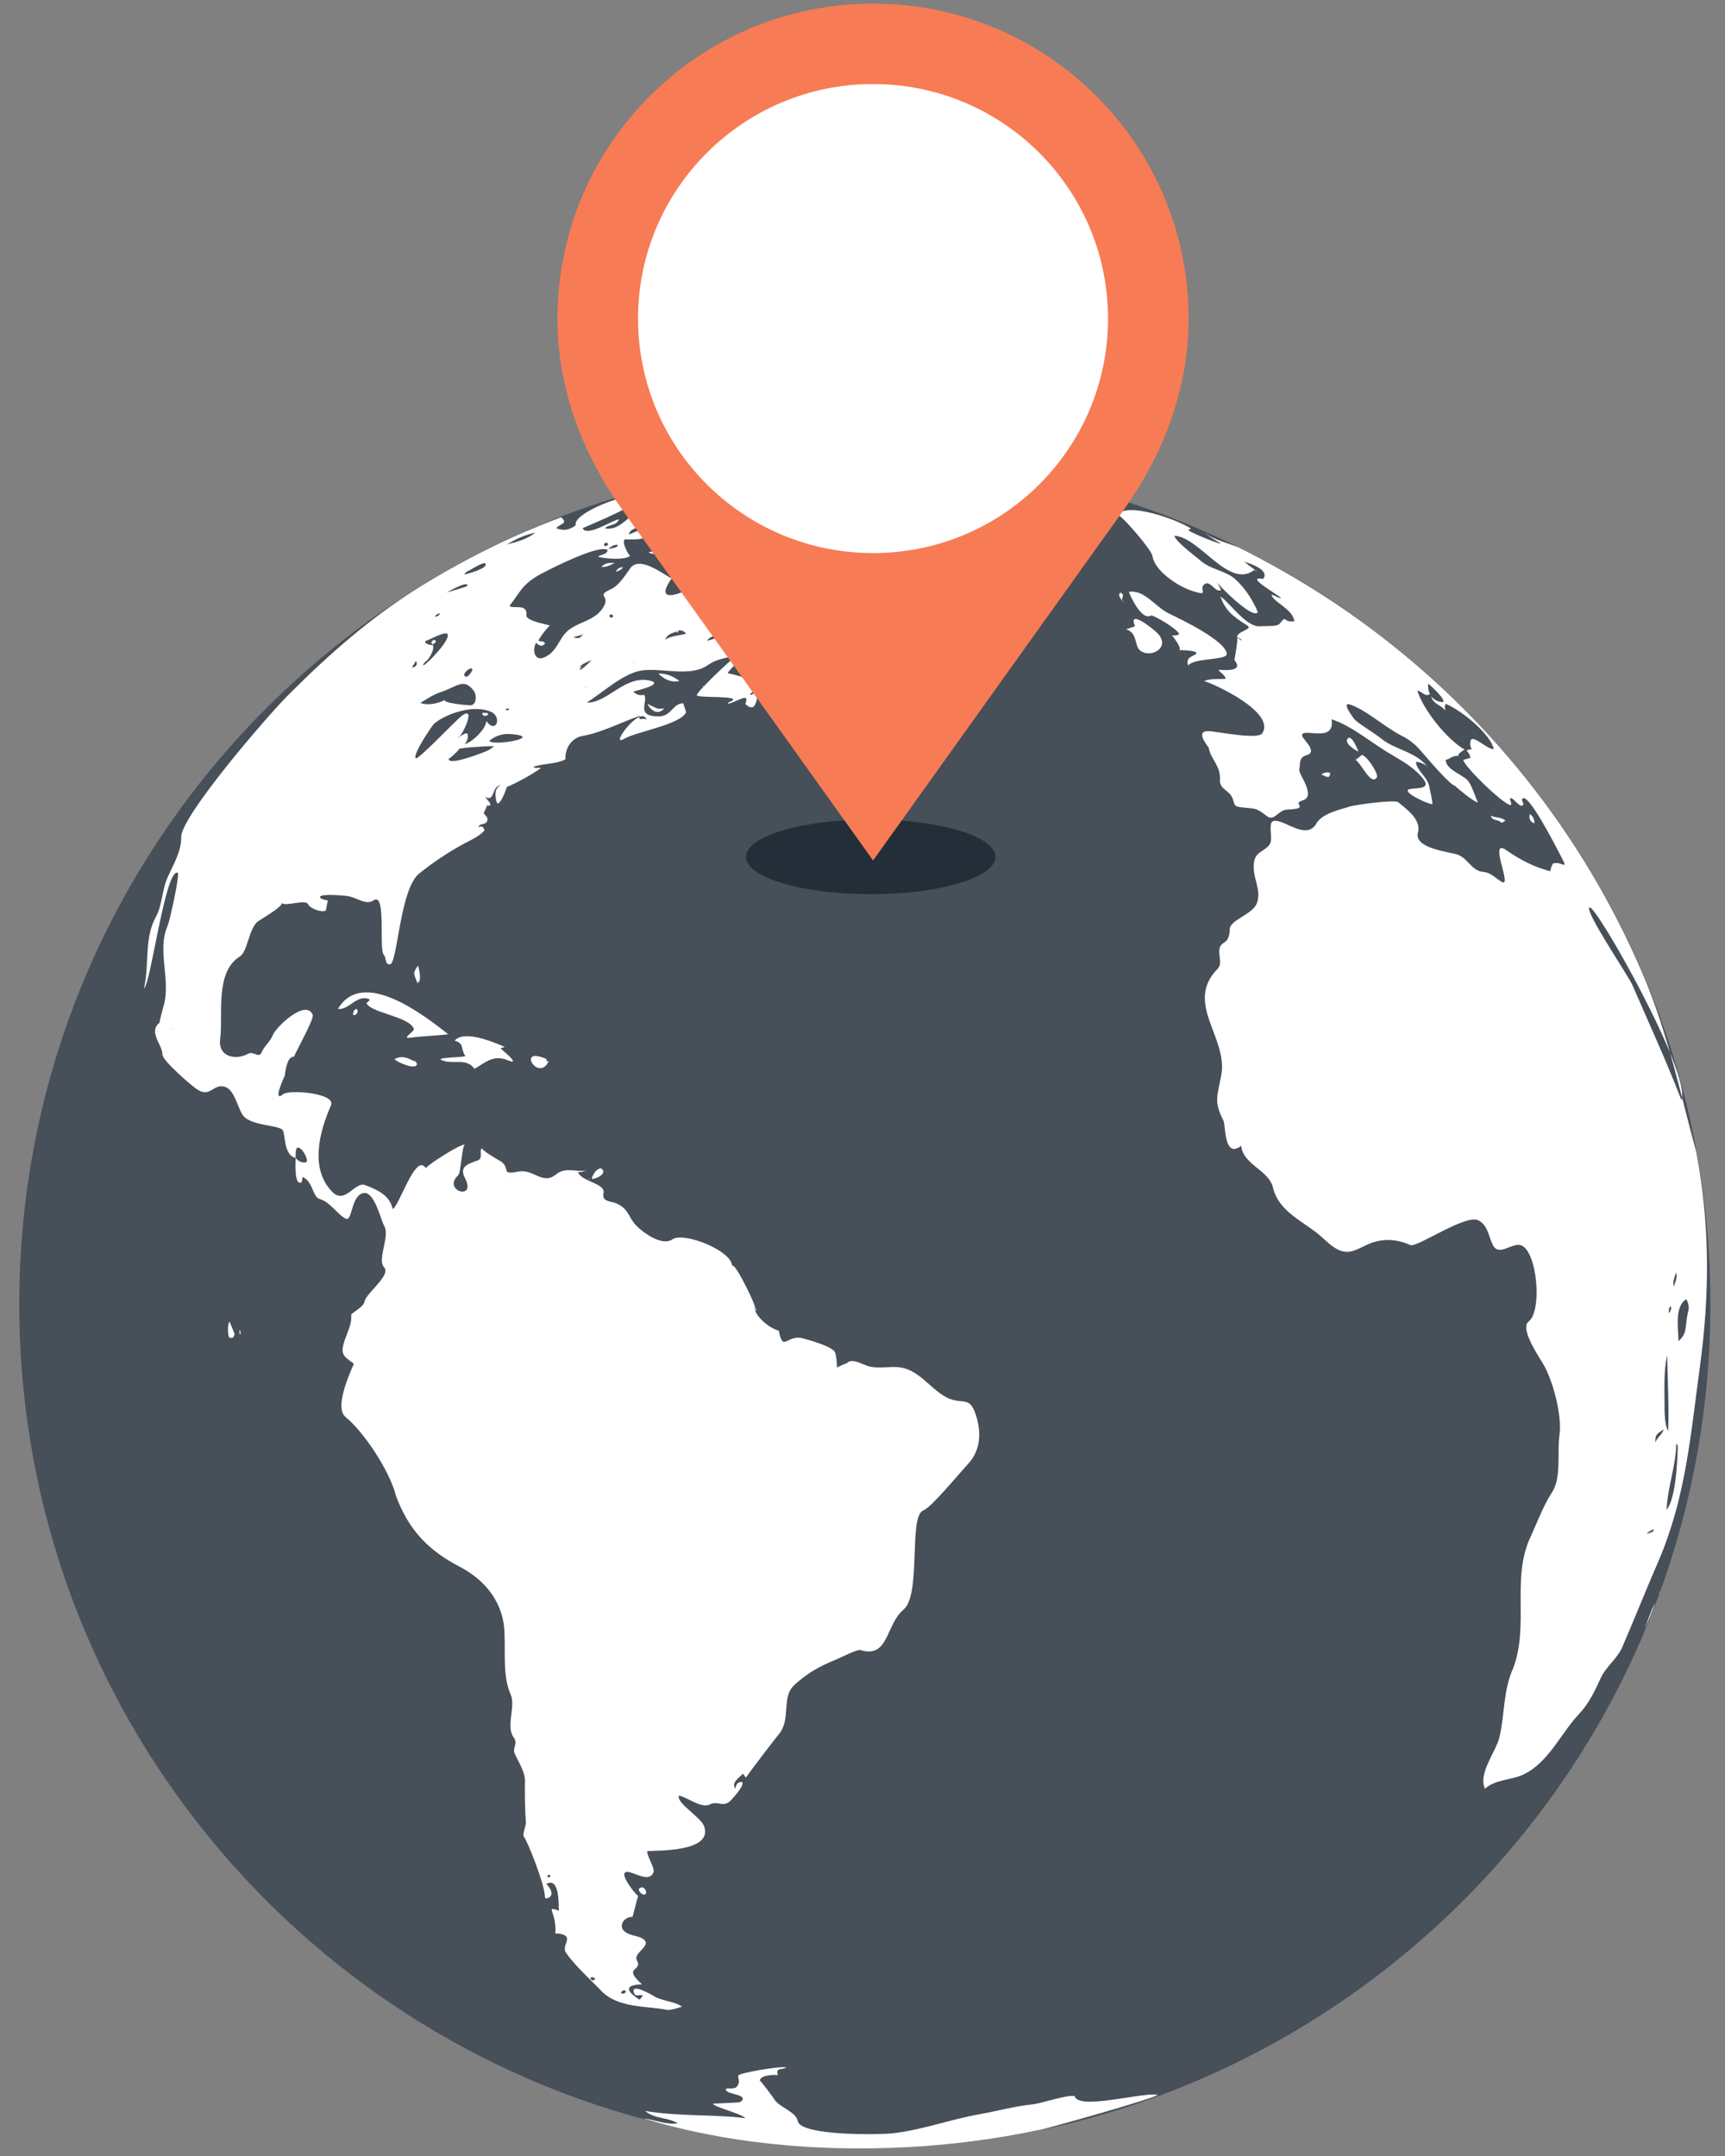 <?xml version="1.0" encoding="UTF-8"?>
<svg width="88px" height="110px" viewBox="0 0 88 110" version="1.1" xmlns="http://www.w3.org/2000/svg" xmlns:xlink="http://www.w3.org/1999/xlink">
    <rect x="0" y="0" width="88" height="110" fill="#808080" stroke="none"/>
    <!-- Generator: Sketch 46.1 (44463) - http://www.bohemiancoding.com/sketch -->
    <title>03</title>
    <desc>Created with Sketch.</desc>
    <defs></defs>
    <g id="Desktop" stroke="none" stroke-width="1" fill="none" fill-rule="evenodd">
        <g id="Главная-страница" transform="translate(-677, -1249)">
            <g id="03" transform="translate(677, 1249)">
                <path d="M87.255,66.55 C87.255,90.328 67.943,109.608 44.113,109.608 C20.293,109.608 0.983,90.328 0.983,66.55 C0.983,42.77 20.293,23.496 44.113,23.496 C67.943,23.496 87.255,42.77 87.255,66.55" id="Fill-399" fill="#474F59"></path>
                <path d="M22.074,32.878 C21.963,32.803 21.989,32.723 22.147,32.642 C22.283,32.69 22.26,32.773 22.074,32.878 C22.022,32.872 22.165,32.851 22.074,32.878 Z M24.59,36.38 C24.613,36.375 25.013,36.332 24.876,36.484 C24.719,36.565 24.628,36.529 24.59,36.38 C24.639,36.375 24.597,36.468 24.59,36.38 Z M59.078,106.868 C59.07,106.877 59.063,106.877 59.05,106.877 C59.054,106.856 59.063,106.844 59.08,106.853 L59.078,106.868 Z M38.575,66.863 C38.444,66.753 38.668,66.782 38.575,66.863 C38.559,66.854 38.605,66.836 38.575,66.863 Z M72.809,39.103 L72.809,39.103 L72.815,39.105 L72.809,39.103 Z M33.513,25.794 C33.539,25.787 33.565,25.787 33.593,25.779 C33.556,25.836 33.528,25.839 33.513,25.794 C33.539,25.787 33.516,25.799 33.513,25.794 Z M33.594,25.775 C33.601,25.775 33.601,25.775 33.605,25.775 C33.605,25.782 33.601,25.782 33.593,25.779 C33.593,25.779 33.594,25.779 33.594,25.775 Z M57.333,30.717 C57.328,30.716 57.328,30.709 57.328,30.709 C57.347,30.716 57.361,30.736 57.347,30.766 C57.346,30.752 57.336,30.736 57.333,30.717 C57.328,30.716 57.336,30.736 57.333,30.717 Z M63.995,29.085 C64.264,29.162 64.016,29.143 63.995,29.085 C63.995,29.085 64.012,29.129 63.995,29.085 Z M17.866,69.816 C17.771,69.746 17.926,69.874 17.866,69.816 C17.827,69.789 17.913,69.858 17.866,69.816 Z M33.735,25.708 C33.72,25.787 33.658,25.775 33.605,25.775 C33.623,25.708 33.673,25.702 33.735,25.708 Z M33.735,25.706 C33.735,25.706 33.74,25.706 33.745,25.706 C33.74,25.708 33.735,25.712 33.735,25.706 Z M32.361,25.633 C32.413,25.566 32.492,25.578 32.558,25.575 C32.51,25.647 32.443,25.657 32.361,25.633 Z M32.361,25.633 L32.361,25.639 C32.353,25.633 32.361,25.633 32.361,25.633 Z M32.573,25.575 C32.543,25.575 32.583,25.566 32.593,25.566 C32.583,25.569 32.573,25.569 32.573,25.575 Z M32.745,25.545 C32.697,25.551 32.642,25.559 32.593,25.566 C32.637,25.532 32.689,25.526 32.745,25.545 Z M34.671,29.653 C34.682,29.644 34.704,29.659 34.726,29.662 C34.674,29.696 34.576,29.696 34.671,29.653 Z M12.276,67.974 C12.243,68.41 12.152,67.562 12.276,67.974 C12.274,68.028 12.265,67.931 12.276,67.974 Z M31.79,28.934 C31.708,29.056 31.597,29.116 31.413,29.179 C31.505,28.98 31.637,28.943 31.79,28.934 Z M32.769,96.291 C32.881,96.333 32.944,96.418 32.96,96.54 C32.96,96.916 32.28,96.336 32.769,96.291 C32.841,96.281 32.655,96.3 32.769,96.291 Z M18.245,51.573 C18.23,51.726 18.162,51.795 18.023,51.791 C17.955,51.667 18.18,51.31 18.245,51.573 C18.269,51.658 18.229,51.522 18.245,51.573 Z M57.261,30.488 C57.212,30.582 57.254,30.643 57.323,30.709 C57.248,30.676 56.947,30.302 57.178,30.242 C57.285,30.29 57.312,30.372 57.261,30.488 C57.212,30.582 57.292,30.432 57.261,30.488 Z M31.367,28.713 C31.123,28.845 30.938,28.943 30.676,28.925 C30.863,28.713 31.078,28.716 31.367,28.713 Z M34.483,27.268 C34.611,27.05 34.738,26.991 35.163,27.002 C34.952,27.234 34.729,27.277 34.483,27.268 Z M78.272,42.015 C78.059,41.912 77.982,41.775 78.044,41.535 C78.213,41.663 78.287,41.796 78.272,42.015 Z M67.498,39.551 C67.157,39.505 68.133,39.199 67.78,39.646 C67.681,39.635 67.58,39.606 67.498,39.551 C67.44,39.545 67.598,39.56 67.498,39.551 Z M33.745,25.706 C34.039,25.466 34.391,25.424 34.754,25.453 C34.442,25.636 34.111,25.74 33.745,25.706 Z M33.565,36.157 C33.65,36.173 33.745,36.153 33.887,36.14 C33.458,36.656 32.968,35.931 33.066,35.904 C32.993,35.922 33.539,36.153 33.565,36.157 C33.65,36.173 33.399,36.132 33.565,36.157 Z M33.677,25.497 C33.357,25.74 33.029,25.976 32.583,25.936 C32.881,25.623 33.288,25.578 33.677,25.497 Z M34.885,25.232 C34.813,25.13 34.69,25.196 34.617,25.105 C34.816,24.884 35.093,24.962 35.336,24.895 C35.324,24.923 35.038,25.453 34.885,25.232 C34.813,25.13 34.927,25.295 34.885,25.232 Z M76.549,41.939 C76.411,41.8 76.123,41.894 76.051,41.611 C76.293,41.736 76.563,41.676 76.799,41.86 C76.709,41.93 76.622,42.015 76.549,41.939 C76.411,41.8 76.622,42.015 76.549,41.939 Z M69.301,38.346 L69.307,38.349 C69.192,38.314 68.489,37.889 68.779,37.658 C68.978,37.511 69.276,38.274 69.301,38.346 Z M33.581,34.366 C33.984,34.357 34.306,34.479 34.661,34.744 C34.187,34.833 33.887,34.65 33.581,34.366 Z M11.963,68.041 C11.954,68.231 11.863,68.305 11.691,68.235 C11.626,68.182 11.593,67.562 11.709,67.43 C11.791,67.631 11.881,67.832 11.963,68.041 C11.993,68.125 11.881,67.832 11.963,68.041 Z M21.314,50.238 C21.178,49.725 20.979,49.717 21.327,49.267 C21.459,49.747 21.459,50.038 21.314,50.238 C21.259,50.03 21.459,50.038 21.314,50.238 Z M34.276,24.993 C33.932,25.222 33.518,25.071 33.163,25.205 C33.655,24.862 33.887,24.889 34.276,24.993 C33.932,25.222 34.215,24.974 34.276,24.993 Z M30.194,60.148 C30.17,60.139 30.331,59.635 30.658,59.608 C31.048,59.854 30.385,60.173 30.194,60.148 C30.159,60.139 30.619,60.197 30.194,60.148 Z M30.013,60.185 L30.013,60.185 C30.026,60.148 30.062,60.133 30.108,60.13 C30.081,60.148 30.053,60.161 30.013,60.185 Z M28.011,54.095 C27.499,55.344 26.207,53.217 28.011,54.095 C27.934,54.274 27.707,53.947 28.011,54.095 Z M21.068,54.116 C21.186,54.128 21.254,54.189 21.272,54.304 C21.197,54.614 20.227,54.177 20.126,54.04 C20.463,53.845 20.77,53.958 21.068,54.116 Z M50.137,24.234 C50.078,24.243 50.016,24.246 49.955,24.252 C50.016,24.197 50.078,24.188 50.137,24.234 C50.078,24.243 50.114,24.224 50.137,24.234 Z M51.797,24.619 C51.247,24.467 50.672,24.446 50.137,24.234 C50.774,24.161 51.547,24.404 51.996,24.535 C52.144,24.58 51.761,24.607 51.797,24.619 C51.247,24.467 51.849,24.632 51.797,24.619 Z M35.331,25.262 C36.078,24.698 36.253,25.02 37.178,25.112 C36.885,25.38 36.17,25.439 35.331,25.262 C35.542,25.105 36.17,25.439 35.331,25.262 Z M69.462,38.519 C69.717,38.519 70.346,39.503 70.24,39.661 C69.944,40.122 69.453,38.95 69.154,38.769 C69.262,38.696 69.367,38.616 69.462,38.519 Z M49.493,27.699 C49.451,27.547 50.551,27.617 50.727,27.581 C51.022,27.532 53.213,27.753 52.443,28.103 C51.847,28.367 50.974,28.676 50.411,28.154 C50.272,28.036 49.503,27.729 49.493,27.699 C49.466,27.599 49.535,27.848 49.493,27.699 Z M59.044,32.302 C59.78,33.061 58.637,33.64 58.127,33.155 C57.871,32.897 58.027,32.288 57.444,32.105 C57.597,32.059 57.753,32.011 57.904,31.954 C57.505,31.018 58.856,32.105 59.044,32.302 C59.209,32.475 58.992,32.244 59.044,32.302 Z M22.525,54.083 C22.207,53.947 23.556,53.958 23.74,53.883 C23.471,53.472 23.712,53.251 23.197,53.096 C23.668,52.517 25.238,53.194 25.733,53.406 C25.697,53.482 25.597,53.411 25.547,53.503 C25.587,53.536 26.625,54.388 25.925,54.103 C25.162,53.779 24.74,54.231 24.206,54.535 C23.778,53.929 23.086,54.349 22.525,54.083 C22.463,54.055 22.651,54.14 22.525,54.083 Z M20.895,52.95 C20.474,52.99 21.166,52.62 21.113,52.486 C20.827,51.831 18.871,51.683 18.691,51.164 C18.776,51.13 18.834,51.07 18.86,50.985 C18.188,50.711 17.846,51.531 17.236,51.479 C18.498,49.351 21.615,51.786 22.87,52.769 C22.214,52.85 21.556,52.857 20.895,52.95 C20.839,52.95 21.259,52.896 20.895,52.95 Z M35.861,34.991 C35.906,34.991 35.935,34.991 35.969,35.018 C35.929,35.018 35.759,35.012 35.861,34.991 C35.906,34.991 35.839,34.994 35.861,34.991 Z M37.235,33.608 L37.246,33.603 C37.246,33.603 37.246,33.612 37.253,33.619 C37.246,33.612 37.246,33.612 37.235,33.608 Z M38.318,35.364 C38.361,35.312 38.619,35.204 38.461,35.351 C38.408,35.451 38.178,35.522 38.318,35.364 C38.334,35.342 38.287,35.4 38.318,35.364 Z M38.663,35.4 C38.726,35.458 38.559,35.458 38.663,35.4 C38.671,35.412 38.648,35.409 38.663,35.4 Z M37.16,33.804 C37.042,33.892 35.51,35.336 35.549,35.472 C35.584,35.603 37.133,35.51 37.401,35.66 C37.385,35.838 37.172,35.745 37.139,35.901 C37.34,35.901 37.966,35.51 38.069,35.628 C38.081,35.722 38.065,35.822 38.023,35.912 C38.705,36.589 38.637,35.117 38.671,35.041 C38.196,34.976 38.781,34.296 37.966,34.586 C38.023,34.565 37.083,34.308 37.133,34.366 C37.058,34.29 37.796,33.652 37.851,33.567 C37.419,33.461 37.36,33.652 37.16,33.804 C36.896,33.992 37.212,33.762 37.16,33.804 Z M60.142,33.173 C60.334,33.149 59.896,32.532 59.783,32.411 C59.916,32.424 60.035,32.435 60.16,32.354 C60.06,32.075 58.804,31.349 58.719,31.404 C58.239,31.699 57.647,30.375 57.589,30.194 C58.4,30.081 58.909,30.948 59.642,31.307 C60.267,31.607 62.517,32.682 62.584,33.357 C62.632,33.697 60.874,33.556 60.619,33.957 C60.418,33.461 61.056,33.468 61.036,33.31 C61.017,33.192 60.233,33.16 60.142,33.173 C60.094,33.179 60.409,33.13 60.142,33.173 Z M37.434,24.962 C37.203,24.923 36.958,24.95 36.712,24.913 C36.839,24.798 37.565,24.777 37.246,24.574 C38.245,23.963 40.325,23.839 41.466,23.979 C42.755,24.138 44.033,23.739 45.301,23.94 C45.815,24.022 46.258,24.033 46.77,24.067 C47.214,24.118 46.709,24.574 47.214,24.647 C47.511,24.686 48.108,25.362 48.377,25.217 C48.366,25.687 48.156,25.356 48.303,25.799 C48.337,25.896 48.871,26.194 48.846,26.233 C48.794,26.304 47.363,26.197 47.425,26.215 C47.316,26.197 47.45,26.442 47.545,26.403 C47.827,26.479 48.447,26.381 48.76,26.41 C48.04,27.061 46.961,26.983 46.152,27.508 C45.663,27.826 44.922,27.796 44.386,27.994 C44.386,28.545 43.963,29.216 43.605,29.781 C43.343,30.172 41.52,29.271 41.331,29.034 C40.935,28.561 40.027,27.305 41.012,26.916 C42.206,26.442 41.019,26.832 40.665,26.572 C40.951,26.175 41.266,26.309 41.722,26.376 C41.494,26.054 41.205,25.976 40.855,26.142 C40.738,25.799 41.347,25.489 40.818,25.123 C40.584,24.965 39.322,25.15 39.286,24.928 C39.207,24.38 40.824,24.671 41.104,24.222 C39.899,23.967 38.605,25.145 37.434,24.962 C37.203,24.923 37.651,24.993 37.434,24.962 Z M84.607,81.327 C84.627,81.274 84.652,81.219 84.673,81.167 C84.68,81.231 84.634,81.279 84.607,81.327 Z M83.896,83.112 C84.069,82.671 84.211,82.213 84.428,81.786 C84.291,82.248 84.096,82.678 83.896,83.112 Z M59.05,106.877 C59.111,106.999 53.627,108.546 53.064,108.665 C50.783,109.147 48.472,109.444 46.138,109.559 C41.702,109.777 37.067,109.374 32.807,108.079 C33.357,108.139 34.021,108.425 34.576,108.334 C34.045,108.006 33.391,108.122 32.914,107.702 C34.69,107.997 36.388,107.861 38.023,108.07 C37.848,107.842 36.362,107.483 36.372,107.332 C36.58,107.314 37.729,107.281 37.771,107.244 C38.307,106.828 36.91,106.877 37.042,106.579 C37.078,106.502 37.461,106.628 37.599,106.452 C37.809,106.17 37.599,106.025 37.678,105.882 C37.739,105.761 39.887,105.384 40.113,105.485 C39.859,105.636 39.57,105.457 39.677,105.876 C39.462,105.845 38.793,105.864 38.756,106.159 C38.77,106.086 39.486,107.078 39.509,107.119 C39.754,107.512 40.617,107.748 40.693,108.21 C40.833,108.989 44.916,108.913 45.53,108.843 C47.053,108.673 48.484,108.128 49.986,107.867 C50.88,107.708 51.77,107.456 52.676,107.366 C53.105,107.326 54.498,106.84 54.826,106.951 C55.032,107.678 58.297,106.732 59.05,106.877 C59.06,106.896 58.933,106.856 59.05,106.877 Z M86.126,66.89 C85.928,67.713 86.119,67.971 85.628,68.429 C85.624,67.819 85.404,66.644 86.033,66.284 C86.113,66.484 86.191,66.644 86.126,66.89 C86.045,67.23 86.191,66.644 86.126,66.89 Z M85.585,73.924 C85.574,74.616 85.475,76.494 85.02,77.031 C85.069,75.866 85.495,74.811 85.515,73.652 C85.619,73.76 85.588,73.849 85.585,73.924 C85.585,74.006 85.588,73.849 85.585,73.924 Z M84.915,71.515 C84.909,70.759 84.88,69.874 85.047,69.143 C85.078,70.42 85.142,71.716 85.103,72.999 C84.899,72.731 84.915,71.839 84.915,71.515 C84.91,71.242 84.915,71.775 84.915,71.515 Z M84.452,73.621 C84.442,73.215 84.462,73.189 84.871,72.93 C84.789,73.22 84.497,73.353 84.452,73.621 Z M84.323,78.148 C84.236,78.183 84.147,78.212 84.056,78.242 C83.899,78.242 84.351,78.024 84.372,78.015 C84.348,78.087 84.348,78.117 84.323,78.148 C84.256,78.246 84.348,78.117 84.323,78.148 Z M85.142,67.007 C85.132,66.857 85.12,66.741 85.224,66.633 C85.292,66.778 85.225,66.879 85.142,67.007 Z M85.398,65.643 C85.303,65.401 85.434,65.194 85.497,64.913 C85.601,65.21 85.439,65.416 85.398,65.643 Z M83.286,50.281 C83.117,49.849 80.819,46.482 81.089,46.299 C81.39,46.105 86.307,54.789 85.777,56.131 C85.02,54.152 84.129,52.229 83.286,50.281 C83.282,50.262 83.464,50.682 83.286,50.281 Z M86.546,58.837 L86.551,58.837 C85.706,55.74 85.078,52.668 83.791,49.661 C82.263,46.093 80.254,42.728 77.826,39.697 C75.536,36.832 72.879,34.265 69.942,32.075 C68.511,31.006 67.021,30.032 65.471,29.149 C64.73,28.724 63.976,28.322 63.207,27.939 C62.868,27.782 61.696,27.474 61.518,27.186 C61.531,27.317 62.205,27.659 62.294,27.753 C61.838,27.632 60.632,27.119 60.619,27.041 C60.64,26.988 60.741,27.041 60.731,26.95 C60.046,26.515 57.502,25.581 56.992,26.272 C57.101,26.139 58.746,28.036 58.794,28.372 C58.9,29.116 60.056,29.896 60.793,30.139 C61.826,30.481 61.053,30.023 61.486,29.781 C61.763,29.644 62.021,30.248 62.284,30.111 C62.281,30.105 62.284,30.096 62.294,30.096 C62.221,29.951 62.139,29.811 62.06,29.672 C61.981,29.672 63.92,31.665 64.167,31.23 C63.938,30.691 63.588,30.078 63.038,29.571 C62.552,29.116 61.786,29.073 61.261,28.619 C60.997,28.384 60.011,27.669 59.904,27.335 C61.205,27.378 62.702,30.123 64.012,29.062 C63.828,28.94 63.652,28.803 63.477,28.66 C63.72,28.73 64.807,29.077 64.437,29.538 C63.406,29.356 65.323,30.405 65.356,30.522 C65.163,30.509 65.031,30.359 64.86,30.345 C64.933,30.706 65.957,31.076 66.03,31.693 C65.41,31.789 65.681,31.32 65.283,31.82 C65.152,31.98 64.596,31.929 64.293,31.954 C63.583,32.014 62.787,30.8 62.263,30.432 C62.486,31.107 62.858,31.428 63.611,31.902 C63.977,32.11 63.097,32.201 63.11,32.505 C63.136,32.505 63.348,32.614 63.342,32.67 C63.342,32.708 63.141,32.532 63.11,32.505 C63.182,32.46 62.983,33.692 62.969,33.673 C63.555,34.354 62.188,34.156 62.155,34.178 C62.263,34.333 62.479,34.414 62.532,34.636 C62.129,34.663 61.812,34.602 61.422,34.744 C61.981,34.911 65.073,36.335 64.399,37.409 C64.182,37.758 62.089,37.321 61.7,37.305 C60.891,37.251 61.644,38.076 61.666,38.173 C61.793,38.79 62.273,39.059 62.234,39.779 C62.2,40.283 62.715,40.301 62.877,40.728 C63.016,41.101 62.933,41.135 63.328,41.19 C64.018,41.275 64.032,41.172 64.614,41.627 C65.025,41.945 65.185,41.323 65.677,41.304 C66.902,41.251 65.856,41.008 66.444,40.84 C67.173,40.637 66.244,39.503 66.285,39.283 C66.34,38.981 66.24,38.649 66.643,38.534 C67.263,38.374 66.473,37.728 66.432,37.555 C66.312,37.045 68.147,37.989 67.927,36.699 C68.978,37.027 70.063,37.986 71.04,38.531 C71.614,38.875 72.188,39.202 72.61,39.746 C73.107,40.395 71.892,40.13 71.815,40.318 C71.742,40.522 72.888,41.038 73.07,41.029 C73.095,40.913 72.938,40.255 72.914,40.139 C72.861,39.684 72.198,39.233 72.243,38.865 C72.456,38.887 72.649,38.969 72.809,39.103 C72.195,38.34 71.197,38.265 70.493,37.707 C70.058,37.358 69.532,37.078 69.116,36.723 C69.11,36.717 68.365,35.77 68.887,35.949 C69.709,36.238 70.608,37.069 71.447,37.506 C72.114,37.855 72.279,38.07 72.77,38.64 C72.961,38.862 73.992,40.055 74.219,40.091 C74.211,40.085 75.059,40.838 75.395,40.95 C75.246,40.607 75.113,40.171 74.939,39.902 C74.709,39.527 73.751,39.311 73.751,38.753 C73.967,38.771 73.992,38.543 74.457,38.562 C74.206,38.556 74.762,38.198 74.725,38.25 C73.833,37.743 72.627,36.249 72.304,35.243 C72.547,35.255 72.682,35.582 72.947,35.412 C72.864,35.243 72.838,35.06 72.864,34.875 C72.938,34.951 73.775,35.679 73.613,35.822 C73.375,35.816 73.173,35.716 73.01,35.531 C73.123,35.955 73.549,35.965 73.724,36.256 C73.74,36.14 73.661,36.043 73.758,35.912 C74.505,36.222 76.002,37.391 76.207,38.217 C75.884,38.25 75.259,37.564 75.045,37.73 C74.977,37.9 74.986,38.064 75.08,38.228 C74.983,38.231 74.895,38.25 74.808,38.298 C74.924,38.392 74.991,38.517 75.012,38.664 C74.89,38.701 74.769,38.741 74.644,38.771 C74.749,39.187 76.937,41.266 77.088,41.056 C77.134,40.985 76.998,40.773 77.036,40.741 C77.152,40.61 77.497,41.211 77.672,41.092 C77.816,41.002 77.531,40.811 77.692,40.731 C78.026,40.562 79.336,43.126 79.494,43.425 C80.127,44.615 79.709,43.891 79.229,44.055 C79.152,44.176 79.104,44.302 79.092,44.448 C78.326,44.273 77.49,43.835 76.863,43.389 C75.88,42.679 77.186,45.329 76.613,44.995 C76.281,44.806 76.082,44.522 75.66,44.485 C75.065,44.428 74.895,43.786 74.342,43.599 C73.888,43.447 72.108,43.286 72.338,42.47 C72.526,41.773 71.628,41.196 71.328,40.928 C71.172,40.79 69.195,41.047 68.875,41.145 C68.328,41.32 67.471,41.493 67.161,42.003 C66.638,42.95 65.429,41.702 64.942,41.899 C64.684,42 64.933,42.78 64.798,43.029 C64.608,43.398 64.12,43.425 64.001,43.863 C63.787,44.673 64.399,45.338 64.12,46.081 C63.895,46.669 62.75,46.924 62.734,47.41 C62.728,47.671 62.686,47.959 62.439,48.096 C61.916,48.394 62.455,49.073 62.128,49.416 C60.375,51.194 62.692,52.942 62.294,54.902 C62.072,56.009 61.939,56.237 62.419,57.187 C62.526,57.429 62.444,59.15 63.318,58.456 C63.428,59.459 64.723,59.663 64.948,60.618 C65.227,61.754 66.34,62.248 67.203,62.925 C67.551,63.194 67.842,63.547 68.246,63.75 C68.952,64.111 69.431,63.556 70.116,63.365 C70.725,63.186 71.361,63.252 71.942,63.522 C72.277,63.679 74.749,61.932 75.418,62.263 C75.909,62.507 75.94,63.107 76.163,63.534 C76.484,64.138 77.167,63.346 77.624,63.547 C78.43,63.911 78.676,66.872 77.989,67.418 C77.472,67.795 78.649,69.412 78.81,69.739 C79.274,70.658 79.697,72.255 79.55,73.272 C79.436,74.094 79.658,75.396 79.186,76.121 C78.719,76.846 78.445,77.614 78.069,78.436 C77.088,80.545 78.028,82.939 77.186,85.133 C76.68,86.252 76.769,87.451 76.496,88.627 C76.314,89.38 75.395,90.474 75.751,91.262 C76.304,90.768 77.126,90.832 77.752,90.519 C79.022,89.891 79.633,88.419 80.561,87.44 C81.053,86.924 81.363,86.268 81.655,85.624 C81.935,85.022 82.501,84.629 82.761,84.035 C83.41,82.53 84.002,81.031 84.657,79.529 C86.02,76.282 86.246,73.169 86.725,69.691 C87.222,66.007 87.235,62.507 86.546,58.837 Z M18.114,32.23 L18.109,32.23 L18.114,32.23 Z M17.709,32.572 C17.709,32.572 17.7,32.575 17.698,32.575 L17.709,32.572 Z M32.361,25.639 C32.361,25.639 32.353,25.639 32.349,25.639 C32.353,25.636 32.353,25.633 32.361,25.633 L32.361,25.639 Z M28.495,97.298 C28.479,97.308 28.457,97.313 28.441,97.317 C28.49,97.277 28.506,97.27 28.495,97.298 Z M31.79,101.724 C31.63,101.692 31.646,101.628 31.837,101.537 C31.972,101.592 31.955,101.658 31.79,101.724 C31.722,101.724 31.834,101.707 31.79,101.724 Z M30.234,101.045 C30.079,100.957 30.079,100.897 30.23,100.872 C30.399,100.942 30.402,101.002 30.234,101.045 C30.17,101.039 30.294,101.06 30.234,101.045 Z M29.056,89.062 C28.845,89.134 29.299,88.975 29.056,89.062 C29.002,89.081 29.093,89.047 29.056,89.062 Z M28.919,77.942 C28.795,77.816 28.993,78.015 28.919,77.942 C28.907,77.926 28.943,77.96 28.919,77.942 Z M28.035,95.789 C27.692,95.732 28.215,95.518 28.035,95.789 C27.949,95.778 28.043,95.778 28.035,95.789 Z M26.04,60.109 C25.822,60.075 26.282,60.13 26.04,60.109 C26.014,60.109 26.068,60.113 26.04,60.109 Z M13.838,56.082 C13.73,56.122 14.153,56.016 13.838,56.082 C13.824,56.094 13.894,56.074 13.838,56.082 Z M8.845,52.502 C8.447,52.492 9.151,52.492 8.845,52.502 C8.797,52.502 8.881,52.502 8.845,52.502 Z M21.227,33.713 C21.308,33.916 21.246,34.023 21.011,34.059 C21.1,33.916 21.161,33.81 21.227,33.713 Z M22.441,35.327 C23.317,35.051 23.631,34.56 24.158,35.227 C24.355,35.472 24.321,36.114 23.852,35.965 C23.982,36.007 22.436,35.859 22.719,35.691 C22.409,35.886 21.809,36.018 21.444,35.859 C21.782,35.668 22.082,35.448 22.441,35.327 C22.658,35.261 22.082,35.448 22.441,35.327 Z M21.752,33.725 C21.891,33.616 22.224,33.087 22.058,32.878 C22.147,32.99 21.451,32.803 21.769,32.682 C21.898,32.642 22.693,32.208 22.818,32.341 C23.046,32.575 21.83,33.85 21.587,33.959 C21.608,33.828 21.683,33.774 21.752,33.725 C21.95,33.57 21.683,33.774 21.752,33.725 Z M22.457,31.286 C22.389,31.401 22.332,31.462 22.192,31.459 C22.246,31.337 22.332,31.322 22.457,31.286 Z M22.733,30.242 C22.809,30.242 23.818,29.61 23.852,29.872 C23.868,29.945 22.618,30.263 22.733,30.242 Z M24.104,34.166 C24.101,34.199 23.858,34.672 23.7,34.48 C23.581,34.354 24.061,33.952 24.104,34.166 C24.079,34.29 24.092,34.107 24.104,34.166 Z M23.974,29.085 C24.056,29.037 24.677,28.657 24.758,28.746 C24.962,28.994 23.755,29.305 23.692,29.31 C23.764,29.162 23.883,29.137 23.974,29.085 C24.193,28.961 23.883,29.137 23.974,29.085 Z M25.062,36.326 C25.626,36.593 25.302,37.47 24.809,36.787 C24.798,37.193 24.079,37.882 23.7,37.967 C23.849,37.804 23.897,37.627 23.852,37.436 C23.73,37.337 23.497,37.609 23.363,37.609 C23.424,37.849 24.388,35.953 23.574,36.505 C23.275,36.727 21.323,38.799 21.211,38.686 C21.029,38.502 22.074,36.979 22.15,36.92 C22.818,36.371 24.213,35.931 25.062,36.326 Z M25.517,37.124 C25.484,37.124 25.37,37.09 25.517,37.124 C25.528,37.124 25.472,37.111 25.517,37.124 Z M25.98,36.189 C25.908,36.259 25.843,36.256 25.778,36.189 C25.874,36.153 25.963,36.123 25.98,36.189 C26.007,36.256 25.963,36.123 25.98,36.189 Z M25.891,27.767 C26.308,27.499 26.754,27.298 27.303,27.177 C26.904,27.508 26.366,27.645 25.881,27.778 L25.891,27.767 Z M26.146,37.46 C27.709,37.609 25.223,38.083 24.955,37.804 C25.309,37.5 25.722,37.411 26.146,37.46 C26.275,37.475 25.722,37.411 26.146,37.46 Z M24.639,38.392 C24.649,38.388 22.755,39.145 22.9,38.677 C22.852,38.826 23.547,38.143 23.402,38.21 C23.556,38.143 24.828,38.064 25.195,38.07 C25.001,38.259 24.823,38.328 24.639,38.392 C24.213,38.55 24.823,38.328 24.639,38.392 Z M30.926,27.681 C31.064,27.742 31.053,27.802 30.89,27.875 C30.771,27.802 30.789,27.742 30.926,27.681 C30.976,27.681 30.863,27.689 30.926,27.681 Z M31.145,27.924 C31.246,27.833 31.367,27.786 31.5,27.796 C31.618,27.965 30.768,28.062 31.145,27.924 C31.194,27.835 31.097,27.944 31.145,27.924 Z M36.01,27.532 C35.872,27.681 35.687,27.596 35.52,27.669 C35.692,27.329 35.726,27.323 36.01,27.532 Z M35.137,28.106 C35.061,28.109 34.988,28.109 34.863,28.109 C35.249,27.786 35.176,28.106 35.137,28.106 C35.061,28.109 35.195,28.106 35.137,28.106 Z M29.773,32.333 C29.561,32.584 29.561,32.584 29.257,32.523 C29.416,32.42 29.628,32.46 29.773,32.333 Z M30.221,33.658 C29.018,34.781 29.953,33.673 29.604,34.023 C29.613,34.041 29.604,34.053 29.586,34.059 C29.488,33.952 30.194,33.664 30.221,33.658 C30.066,33.804 30.011,33.697 30.221,33.658 Z M29.853,35.088 C29.503,35.063 30.221,35.096 29.853,35.088 C29.807,35.084 29.904,35.09 29.853,35.088 Z M31.085,31.408 C31.169,31.31 31.235,31.328 31.282,31.452 C31.194,31.553 31.127,31.534 31.085,31.408 C31.093,31.353 31.078,31.465 31.085,31.408 Z M32.323,33.765 C32.521,33.816 32.046,33.725 32.323,33.765 C32.337,33.771 32.275,33.759 32.323,33.765 Z M34.586,32.172 C34.763,32.147 34.899,32.196 34.991,32.321 C34.999,32.386 34.072,32.43 33.932,32.67 C34.051,32.263 34.391,32.329 34.586,32.172 C34.682,32.29 34.391,32.329 34.586,32.172 Z M36.831,32.366 C36.592,32.575 36.337,32.618 36.067,32.694 C36.256,32.411 36.545,32.454 36.831,32.366 Z M34.021,102.544 C34.197,102.581 34.658,102.42 34.793,102.383 C34.473,102.125 33.779,102.095 33.37,101.852 C33.402,101.864 32.072,101.06 32.361,101.724 C32.43,101.882 32.68,101.737 32.795,101.815 C32.637,102.058 32.567,101.985 32.74,102.092 C32.74,102.086 31.263,101.287 32.75,101.24 C31.718,100.316 32.811,100.601 32.492,100.019 C32.267,99.625 33.357,99.246 32.769,98.904 C32.496,98.743 32.182,98.773 31.896,98.57 C31.486,98.278 31.875,97.759 32.255,97.807 C32.288,97.807 32.492,96.882 32.558,96.733 C32.451,96.688 31.69,95.747 31.875,95.547 C32.094,95.31 33.09,96.16 33.333,95.532 C33.428,95.307 32.986,94.697 33.022,94.446 C33.473,94.403 36.411,94.512 35.915,93.165 C35.741,92.701 34.501,91.997 34.633,91.614 C35.061,91.682 35.773,92.3 36.236,92.055 C36.615,91.856 36.915,92.27 37.311,91.827 C37.38,91.748 38.036,91.049 37.848,90.917 C37.651,90.913 37.54,91.025 37.519,91.262 C37.289,90.947 37.691,90.722 37.903,90.494 C37.955,90.565 38.001,90.637 38.051,90.698 C38.294,90.328 39.664,88.556 39.702,88.519 C40.398,87.713 39.826,86.629 40.515,85.979 C41.145,85.388 41.827,84.999 42.614,84.689 C42.857,84.592 43.724,84.134 43.9,84.187 C45.343,84.629 45.172,82.905 46.088,82.129 C47.02,81.352 46.332,77.365 47.099,77.067 C47.511,76.903 48.741,75.396 49.372,74.705 C49.992,74.042 50.07,73.187 49.83,72.343 C49.466,71.054 49.098,71.788 48.168,71.229 C47.417,70.78 46.846,69.895 45.918,69.763 C45.375,69.691 44.806,69.858 44.264,69.694 C44.04,69.627 43.42,69.251 43.186,69.567 C43.225,69.515 42.684,69.763 42.723,69.779 C42.662,69.746 42.715,69.078 42.537,68.912 C42.259,68.644 41.291,68.372 40.945,68.28 C40.143,68.074 39.945,69.027 39.731,67.892 C39.072,67.713 38.415,66.943 38.528,66.75 C38.593,66.669 37.498,64.372 37.347,64.584 C37.332,63.814 34.932,62.855 34.324,63.219 C33.774,63.619 32.77,62.864 32.434,62.503 C32.051,62.091 32.063,61.654 31.425,61.389 C31.155,61.275 30.691,61.329 30.789,60.864 C30.902,60.373 29.613,60.273 29.488,59.793 C29.673,59.827 29.826,59.736 29.996,59.69 C29.494,59.863 28.885,59.499 28.39,59.902 C27.672,60.5 27.238,59.624 26.451,59.774 C25.454,59.966 26.123,59.602 25.493,59.217 C25.756,59.38 24.324,58.564 24.662,58.594 C24.36,58.557 24.7,59.087 24.372,59.204 C23.849,59.396 23.4,59.511 23.736,60.139 C24.308,61.281 22.537,60.743 23.372,59.966 C23.525,59.832 23.567,58.346 23.73,58.401 C23.521,58.328 21.904,59.377 21.718,59.596 C21.197,58.768 20.325,61.654 20.03,61.675 C19.878,60.964 19.201,60.68 18.622,60.464 C18.109,60.27 17.605,61.472 16.955,60.813 C15.787,59.635 16.294,57.736 16.887,56.389 C17.14,55.767 14.742,55.578 14.443,55.827 C13.858,56.31 14.537,54.844 14.529,54.886 C14.596,54.295 14.731,53.904 14.994,53.913 C15.147,53.564 16.04,51.965 15.953,51.774 C15.589,50.936 14.073,52.42 13.926,52.793 C13.782,53.157 13.487,53.363 13.347,53.69 C13.204,54.022 12.924,53.618 12.682,53.752 C12.028,54.121 11.093,53.929 11.235,52.981 C11.385,51.838 10.948,49.583 12.237,48.8 C12.625,48.557 12.687,47.422 13.137,47.022 C13.196,46.97 14.496,46.221 14.364,46.069 C14.56,46.272 15.574,45.863 15.712,46.129 C15.806,46.348 16.408,46.579 16.626,46.454 C16.611,46.482 16.723,45.948 16.723,45.942 C16.706,45.935 16.305,45.884 16.327,45.757 C16.368,45.581 17.587,45.699 17.626,45.705 C18.197,45.744 18.632,46.224 19.059,45.935 C19.721,45.484 19.314,48.442 19.579,48.712 C19.723,48.873 19.623,49.227 19.901,49.2 C20.279,49.158 20.396,45.358 21.382,44.57 C22.098,43.993 22.875,43.477 23.668,43.046 C23.924,42.916 24.579,42.597 24.716,42.355 C24.685,42.233 24.561,42.084 24.429,42.212 C24.39,41.982 24.787,42.124 24.855,41.881 C24.928,41.636 24.652,41.556 24.682,41.472 C24.672,41.493 24.928,40.971 24.843,41.043 C24.849,41.056 24.855,41.081 24.858,41.099 C25.26,41.163 24.772,40.725 24.755,40.665 C25.272,40.931 25.056,40.097 25.56,40.055 C25.199,40.206 25.268,40.61 25.318,40.859 C25.417,41.397 25.901,40.106 25.843,40.159 C26.327,39.958 27.083,39.554 27.597,39.187 C27.479,39.139 27.347,39.235 27.205,39.129 C27.738,38.938 28.331,39.002 28.845,38.741 C28.813,38.204 29.138,37.646 29.738,37.543 C30.658,37.391 31.738,36.83 32.655,36.517 C32.518,36.835 32.739,36.593 32.986,36.711 C32.689,35.931 31.053,38.155 31.831,37.7 C32.487,37.318 34.699,36.979 35.003,36.341 C34.992,36.307 34.855,35.882 34.856,35.882 C34.312,35.882 34.266,36.553 33.594,36.553 C32.373,36.535 33.108,35.789 32.857,35.451 C32.642,35.503 32.455,35.44 32.306,35.279 C32.43,35.248 33.938,34.903 33.139,34.721 C31.847,34.447 30.993,35.882 29.929,35.847 C30.719,35.364 31.798,34.333 32.761,34.205 C33.788,34.065 35.208,34.565 36.114,33.932 C36.91,33.372 37.469,33.786 37.92,32.878 C38.06,32.632 37.332,32.323 37.145,32.281 C37.23,32.19 37.392,32.281 37.446,32.129 C36.24,31.592 35.987,31.052 35.845,29.662 C35.227,30.108 33.163,31.067 34.266,29.511 C33.87,29.338 32.615,28.294 32.136,29.016 C31.91,29.338 31.558,29.881 31.194,30.048 C30.372,30.421 31.102,30.347 30.825,30.897 C30.36,31.801 29.244,31.674 28.712,32.466 C28.381,32.964 28.274,33.313 27.751,33.545 C27.298,33.746 27.13,33.213 27.347,32.787 C27.509,32.964 27.657,32.99 27.788,32.86 C27.826,32.67 27.545,32.76 27.461,32.682 C27.622,32.402 27.818,32.147 28.043,31.914 C27.967,31.868 26.81,31.686 26.852,31.383 C26.924,30.752 26.133,31.098 25.992,30.909 C26.609,30.132 26.616,29.768 27.826,29.162 C28.245,28.95 30.574,27.763 31.004,28.061 C30.946,28.323 30.658,28.27 30.506,28.409 C30.841,28.494 31.813,28.6 32.146,28.367 C32.072,28.309 31.68,27.659 31.884,27.508 C31.85,27.535 32.552,27.52 32.605,27.505 C32.981,27.414 33.391,27.369 33.605,26.988 C33.788,26.653 35.021,26.215 35.313,26.381 C36.921,27.292 33.126,28.26 33.097,28.154 C33.168,28.421 34.194,27.973 34.447,28.676 C34.508,28.845 35.675,29.219 35.79,29.056 C35.855,28.976 35.459,28.551 35.437,28.448 C36.661,29.037 36.592,28.734 36.388,27.917 C36.201,27.138 37.103,27.965 37.157,27.99 C37.359,28.097 38.185,27.623 38.307,27.453 C38.011,27.226 37.492,27.232 37.235,26.95 C36.992,26.709 37.877,26.653 37.565,26.397 C37.2,26.091 36.608,26.173 36.81,25.578 C36.604,25.521 36.401,25.545 36.213,25.653 C36.266,25.766 36.388,25.681 36.435,25.744 C36.234,25.866 36.01,25.884 35.778,25.879 C35.85,25.775 36.052,25.775 36.058,25.575 C35.428,25.502 35.093,25.879 34.544,26.042 C34.699,25.821 34.964,25.751 35.154,25.581 C34.55,25.657 33.978,25.881 33.504,26.272 C33.576,26.34 33.647,26.41 33.692,26.494 C33.234,26.904 32.615,27.025 32.079,27.274 C32.166,26.91 32.558,27.002 32.689,26.731 C32.492,26.734 32.3,26.773 32.121,26.861 C32.347,26.832 33.029,26.154 33.185,25.982 C32.199,25.872 31.79,27.134 30.865,26.955 C31.057,26.734 31.449,26.843 31.578,26.494 C31.235,26.537 29.938,27.414 29.725,26.955 C29.713,26.929 32.099,25.982 32.349,25.639 C32.191,25.617 32.012,25.787 31.863,25.594 C31.978,25.46 32.175,25.453 32.306,25.308 C31.527,25.302 29.196,26.248 29.375,26.795 C29.072,27.037 28.749,27.104 28.381,26.95 C28.524,26.726 29.032,26.723 28.622,26.393 C27.868,26.673 27.139,26.977 26.402,27.296 C24.73,28.042 23.08,28.918 21.517,29.881 C18.934,31.474 16.804,33.357 14.675,35.49 C13.54,36.638 9.23,41.66 9.243,42.707 C9.257,43.484 8.802,44.163 8.509,44.861 C8.273,45.431 8.256,46.23 7.965,46.753 C7.342,47.868 7.63,49.155 7.347,50.431 C7.699,50.171 8.431,44.309 9.064,44.527 C9.188,44.57 8.672,46.961 8.541,47.258 C8.008,48.487 8.711,49.99 8.359,51.276 C8.323,51.4 8.143,52.056 8.138,52.183 C7.544,52.639 8.296,53.317 8.292,53.818 C8.292,54.116 9.809,55.439 10.098,55.609 C10.736,55.988 10.862,55.311 11.434,55.439 C11.957,55.548 12.107,56.489 12.383,56.889 C12.76,57.445 14.173,57.387 14.412,57.648 C14.576,57.845 14.443,58.929 15.083,59.079 C15.075,59.007 15.07,58.62 15.158,58.564 C15.357,58.445 15.769,59.165 15.629,59.296 C15.423,59.341 15.243,59.272 15.086,59.079 C15.086,59.175 14.984,60.585 15.397,60.309 C15.407,60.224 15.423,60.133 15.438,60.048 C15.973,60.282 15.936,61.071 16.32,61.179 C16.843,61.325 17.244,61.994 17.636,62.175 C17.993,62.357 17.894,60.937 18.575,60.867 C19.119,60.819 19.419,62.236 19.613,62.576 C19.894,63.077 19.227,64.275 19.596,64.66 C19.971,65.051 18.658,66 18.598,66.399 C18.557,66.705 17.89,66.991 17.913,67.103 C17.963,67.442 17.767,67.889 17.649,68.204 C17.314,69.087 17.478,69.163 18.052,69.576 C18.071,69.591 16.988,71.731 17.609,72.278 C18.594,73.085 19.888,75.071 20.201,76.321 C20.842,78.039 21.822,79.089 23.461,79.941 C24.798,80.639 25.738,81.831 25.738,83.431 C25.782,84.375 25.649,85.551 26.047,86.441 C26.327,87.057 25.794,88.067 26.196,88.629 C26.451,88.975 26.113,89.168 26.269,89.498 C26.427,89.842 26.787,90.419 26.779,90.827 C26.769,91.5 26.776,92.3 26.826,92.968 C26.835,93.198 26.625,93.587 26.738,93.732 C26.897,93.917 27.801,96.152 27.801,96.804 C27.801,96.963 28.503,96.764 27.871,96.123 C28.622,95.705 28.47,97.471 28.522,97.486 C27.84,97.258 28.282,97.44 28.333,98.308 C28.366,98.821 28.199,98.575 28.622,98.673 C29.284,98.821 28.622,99.267 28.871,99.625 C29.375,100.347 30.143,101.014 30.668,101.569 C31.535,102.474 33.002,102.334 34.021,102.544 C34.16,102.571 33.832,102.506 34.021,102.544 L34.021,102.544 Z" id="Fill-400" fill="#FFFFFF"></path>
                <path d="M50.78,43.718 C50.78,44.769 47.933,45.622 44.42,45.622 C40.906,45.622 38.058,44.769 38.058,43.718 C38.058,42.666 40.906,41.812 44.42,41.812 C47.933,41.812 50.78,42.666 50.78,43.718" id="Fill-401" fill="#232E38"></path>
                <g id="Group-10" transform="translate(28, 0)">
                    <path d="M16.54,0.185 C7.651,0.185 0.439,7.385 0.439,16.254 C0.439,19.954 1.79,23.268 3.775,26.048 C16.54,43.902 16.54,43.902 16.54,43.902 C16.54,43.902 16.54,43.902 29.305,26.046 C31.29,23.267 32.637,19.943 32.637,16.254 C32.637,7.385 25.434,0.185 16.54,0.185" id="Fill-402" fill="#F77B55"></path>
                    <path d="M28.525,16.253 C28.525,22.87 23.165,28.219 16.539,28.219 C9.923,28.219 4.549,22.87 4.549,16.253 C4.549,9.65 9.923,4.288 16.539,4.288 C23.165,4.288 28.525,9.65 28.525,16.253" id="Fill-403" fill="#FFFFFF"></path>
                </g>
            </g>
        </g>
    </g>
</svg>